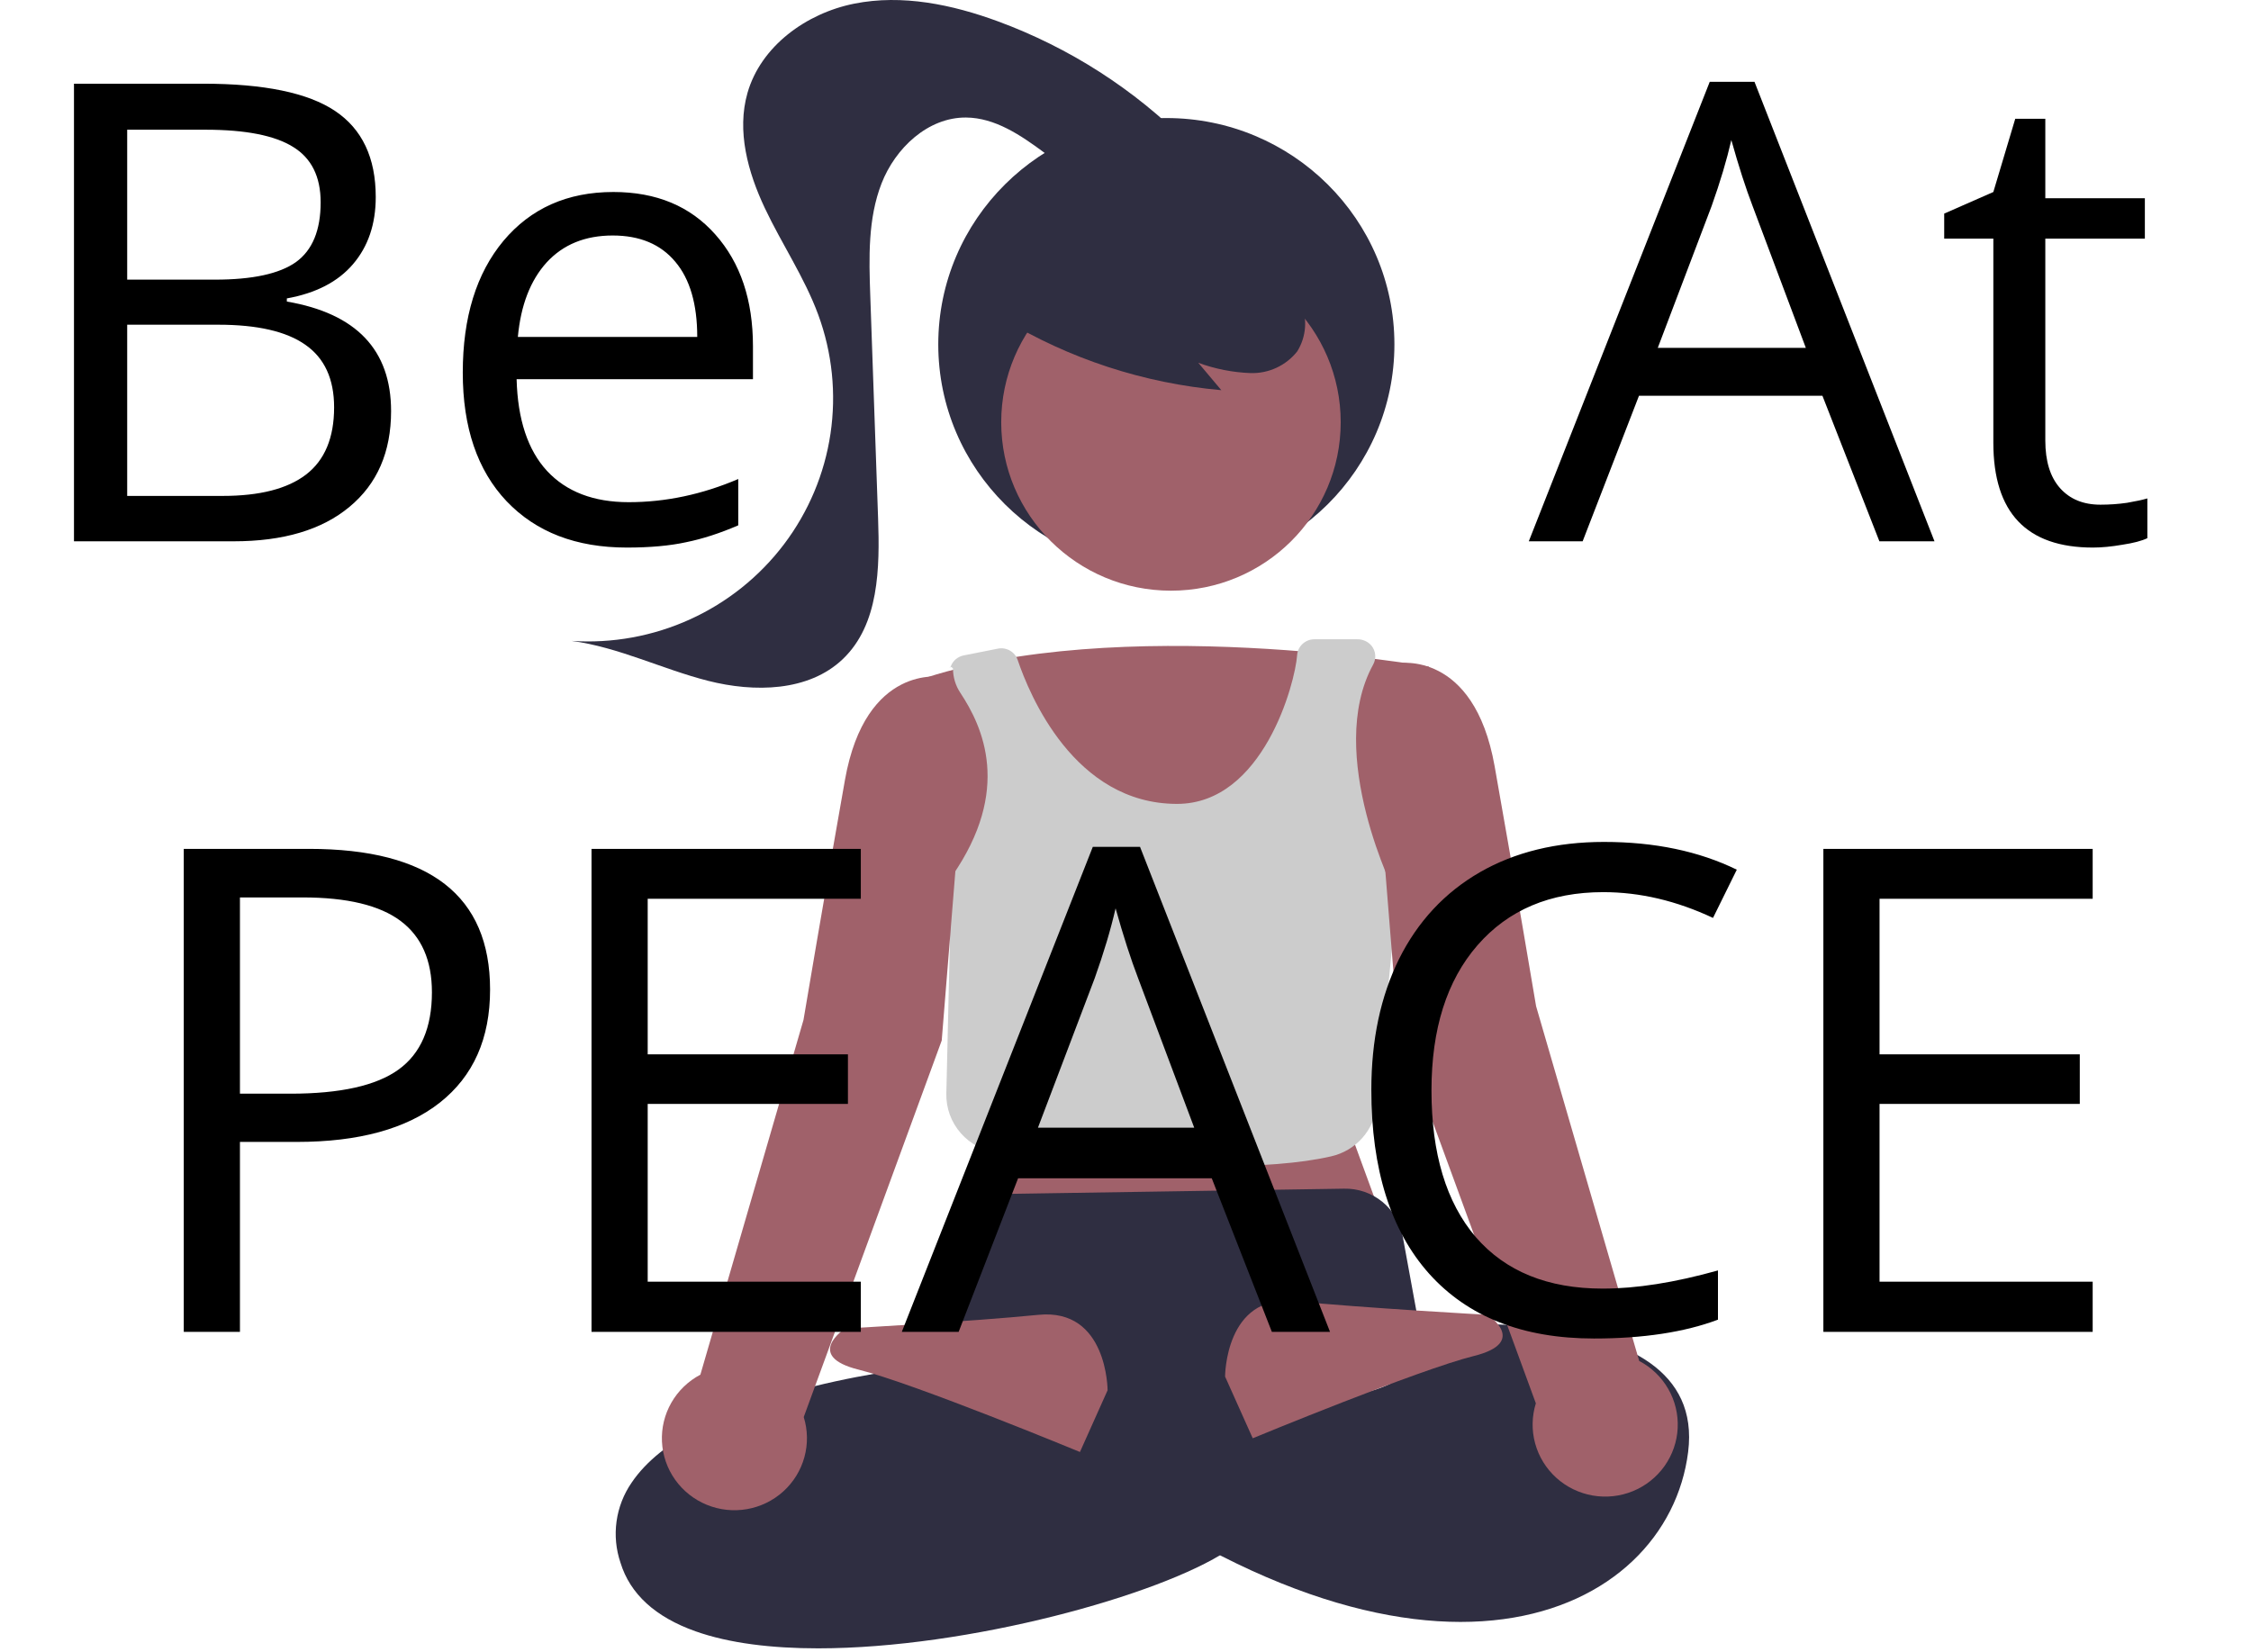 <svg width="316" height="232" viewBox="0 0 316 232" fill="none" xmlns="http://www.w3.org/2000/svg">
<g id="meditation">
<g id="torso">
<path id="Vector" d="M200.601 93.607C200.601 93.607 156.941 85.904 128.805 95.533L137.052 160.531L135.111 171.123L193.325 169.197L189.444 158.605L200.601 93.607Z" fill="#A0616A"/>
<path id="Vector 2" d="M170.261 163.746C160.21 163.627 150.172 162.996 140.185 161.855C138.135 161.631 136.243 160.651 134.885 159.11C133.527 157.568 132.799 155.577 132.849 153.53L133.557 123.133L133.64 123.015C142.075 110.888 137.966 102.031 134.806 97.263C134.139 96.255 133.784 95.076 133.785 93.871C133.301 93.201 133.191 94.261 133.492 93.505C133.641 93.131 133.882 92.799 134.193 92.541C134.504 92.282 134.876 92.105 135.274 92.025L140.09 91.069C140.668 90.954 141.268 91.053 141.778 91.345C142.288 91.638 142.675 92.105 142.863 92.659C144.482 97.452 150.789 112.872 165.241 112.868C177.316 112.866 181.821 95.911 182.091 91.992C182.136 91.385 182.409 90.817 182.858 90.402C183.307 89.987 183.897 89.756 184.51 89.756H190.525C190.907 89.747 191.284 89.823 191.632 89.979C191.979 90.135 192.286 90.366 192.53 90.655C192.831 91.024 193.013 91.472 193.054 91.944C193.097 92.416 192.997 92.889 192.767 93.305C185.901 105.832 195.935 125.655 196.037 125.853L196.101 125.978L193.27 155.149C193.1 156.859 192.392 158.475 191.248 159.766C190.103 161.057 188.58 161.96 186.892 162.347C182.514 163.369 176.599 163.746 170.261 163.746Z" fill="#CCCCCC"/>
</g>
<g id="meditatingGirl">
<path id="Vector 3" d="M163.733 80.126C181.416 80.126 195.75 65.899 195.75 48.35C195.75 30.8 181.416 16.573 163.733 16.573C146.051 16.573 131.716 30.8 131.716 48.35C131.716 65.899 146.051 80.126 163.733 80.126Z" fill="#2F2E41"/>
<path id="Vector 4" d="M164.383 82.933C177.543 82.933 188.211 72.345 188.211 59.283C188.211 46.221 177.543 35.633 164.383 35.633C151.222 35.633 140.553 46.221 140.553 59.283C140.553 72.345 151.222 82.933 164.383 82.933Z" fill="#A0616A"/>
<path id="Vector 5" d="M114.859 231.431C108.339 231.432 102.37 230.719 97.628 229.034C91.991 227.032 88.452 223.795 87.107 219.41C86.472 217.544 86.282 215.558 86.553 213.608C86.823 211.657 87.547 209.795 88.666 208.17C97.004 195.776 125.942 192.284 129.825 191.868L131.882 174.856C132.126 172.893 133.075 171.083 134.556 169.759C136.036 168.434 137.949 167.685 139.942 167.648L188.677 166.892C190.634 166.846 192.542 167.5 194.055 168.733C195.568 169.966 196.585 171.698 196.92 173.612L199.689 188.73L167.732 204.107L172.564 217.536L172.249 217.745C162.895 223.934 135.998 231.43 114.859 231.431Z" fill="#2F2E41"/>
<path id="Vector 6" d="M195.265 186.53C195.265 186.53 239.895 180.752 236.984 203.863C234.074 226.973 200.116 243.343 148.695 203.863L154.516 192.308C154.516 192.308 183.622 200.011 195.265 194.233V186.53Z" fill="#2F2E41"/>
<path id="Vector 7" d="M155.486 195.196C155.486 195.196 155.486 183.641 145.784 184.604C136.082 185.567 118.618 186.53 118.618 186.53C118.618 186.53 112.796 190.382 120.559 192.308C128.32 194.233 151.605 203.863 151.605 203.863L155.486 195.196Z" fill="#A0616A"/>
<path id="Vector 8" d="M171.979 193.271C171.979 193.271 171.979 181.715 181.682 182.679C191.384 183.641 208.848 184.604 208.848 184.604C208.848 184.604 214.669 188.456 206.908 190.382C199.146 192.308 175.861 201.936 175.861 201.936L171.979 193.271Z" fill="#A0616A"/>
<path id="Vector 9" d="M140.794 44.754C150.1 50.392 160.592 53.823 171.452 54.78L168.22 50.937C170.573 51.8 173.049 52.288 175.557 52.383C176.812 52.419 178.058 52.162 179.195 51.634C180.332 51.106 181.329 50.32 182.104 49.341C182.738 48.323 183.115 47.169 183.202 45.976C183.289 44.783 183.084 43.587 182.605 42.489C181.62 40.3 180.088 38.398 178.152 36.964C174.722 34.271 170.675 32.462 166.37 31.698C162.065 30.935 157.637 31.24 153.479 32.587C150.627 33.433 148.073 35.059 146.11 37.279C145.144 38.397 144.475 39.735 144.159 41.174C143.844 42.613 143.893 44.107 144.303 45.522" fill="#2F2E41"/>
<path id="Vector 10" d="M166.746 20.1C159.231 12.536 150.136 6.699 140.102 3C133.66 0.631 126.65 -0.832 119.917 0.513C113.183 1.858 106.814 6.481 104.936 13.039C103.4 18.401 104.986 24.174 107.37 29.221C109.753 34.269 112.936 38.949 114.865 44.185C116.831 49.527 117.422 55.273 116.585 60.9C115.747 66.526 113.508 71.856 110.067 76.406C106.628 80.955 102.098 84.58 96.889 86.951C91.68 89.323 85.956 90.365 80.238 89.984C86.855 90.865 92.953 93.95 99.42 95.593C105.887 97.235 113.52 97.124 118.326 92.526C123.411 87.661 123.513 79.751 123.267 72.745C122.901 62.331 122.536 51.917 122.17 41.503C121.984 36.192 121.825 30.71 123.754 25.753C125.684 20.796 130.27 16.456 135.625 16.501C139.683 16.535 143.275 18.975 146.529 21.381C149.783 23.787 153.228 26.354 157.27 26.712C161.312 27.07 165.927 24.101 165.625 20.085" fill="#2F2E41"/>
</g>
<g id="arms">
<path id="Vector 11" d="M230.117 191.082L215.64 141.272C215.64 141.272 212.729 123.94 209.818 107.57C206.908 91.2 196.235 93.126 196.235 93.126L194.295 94.089V120.088L196.235 144.161L215.606 197.03C215.036 198.863 215.002 200.82 215.51 202.671C216.018 204.523 217.048 206.192 218.476 207.485C219.905 208.779 221.675 209.641 223.579 209.973C225.483 210.305 227.443 210.093 229.23 209.36C231.017 208.627 232.557 207.405 233.671 205.836C234.783 204.267 235.424 202.417 235.517 200.5C235.61 198.583 235.152 196.679 234.195 195.012C233.239 193.344 231.824 191.981 230.117 191.082Z" fill="#A0616A"/>
<path id="Vector 12" d="M132.201 95.052C132.201 95.052 121.528 93.126 118.618 109.496C115.708 125.865 112.796 143.198 112.796 143.198L98.32 193.007C96.614 193.908 95.201 195.27 94.246 196.937C93.292 198.604 92.835 200.506 92.928 202.421C93.022 204.336 93.662 206.186 94.775 207.753C95.887 209.32 97.426 210.541 99.212 211.273C100.997 212.005 102.956 212.218 104.858 211.886C106.762 211.555 108.53 210.694 109.957 209.402C111.386 208.11 112.414 206.442 112.922 204.593C113.431 202.744 113.4 200.788 112.83 198.956L132.201 146.087L134.142 122.013V98.168C134.142 97.52 133.96 96.886 133.618 96.337C133.275 95.786 132.785 95.341 132.201 95.052Z" fill="#A0616A"/>
</g>
<g id="sloganText">
<path id="At" d="M263.834 76L255.836 55.565H230.084L222.174 76H214.615L240.016 11.488H246.3L271.568 76H263.834ZM253.507 48.842L246.036 28.935C245.069 26.415 244.073 23.324 243.048 19.662C242.403 22.475 241.48 25.565 240.279 28.935L232.721 48.842H253.507ZM294.859 70.858C296.148 70.858 297.394 70.77 298.595 70.595C299.796 70.39 300.748 70.185 301.451 69.98V75.561C300.66 75.941 299.488 76.249 297.936 76.483C296.412 76.747 295.035 76.879 293.805 76.879C284.488 76.879 279.83 71.972 279.83 62.157V33.505H272.931V29.989L279.83 26.957L282.906 16.674H287.125V27.836H301.1V33.505H287.125V61.85C287.125 64.75 287.813 66.977 289.19 68.529C290.567 70.082 292.457 70.858 294.859 70.858Z" fill="black"/>
<path id="Be" d="M10.385 11.752H28.534C37.06 11.752 43.227 13.026 47.035 15.575C50.844 18.124 52.748 22.152 52.748 27.66C52.748 31.469 51.679 34.618 49.54 37.108C47.431 39.569 44.34 41.166 40.268 41.898V42.338C50.023 44.008 54.901 49.135 54.901 57.719C54.901 63.461 52.953 67.943 49.057 71.166C45.19 74.389 39.77 76 32.797 76H10.385V11.752ZM17.855 39.262H30.16C35.434 39.262 39.227 38.441 41.542 36.801C43.856 35.131 45.014 32.333 45.014 28.407C45.014 24.804 43.725 22.211 41.147 20.629C38.568 19.018 34.467 18.212 28.842 18.212H17.855V39.262ZM17.855 45.59V69.628H31.259C36.444 69.628 40.341 68.632 42.948 66.64C45.585 64.618 46.903 61.469 46.903 57.191C46.903 53.207 45.556 50.277 42.86 48.402C40.194 46.527 36.122 45.59 30.644 45.59H17.855ZM87.992 76.879C80.873 76.879 75.248 74.711 71.117 70.375C67.016 66.039 64.965 60.019 64.965 52.313C64.965 44.55 66.869 38.383 70.678 33.812C74.516 29.242 79.657 26.957 86.103 26.957C92.138 26.957 96.913 28.949 100.429 32.934C103.944 36.889 105.702 42.118 105.702 48.622V53.236H72.523C72.67 58.891 74.091 63.183 76.786 66.112C79.511 69.042 83.334 70.507 88.256 70.507C93.441 70.507 98.568 69.423 103.637 67.255V73.759C101.059 74.872 98.612 75.663 96.298 76.132C94.013 76.63 91.244 76.879 87.992 76.879ZM86.015 33.065C82.147 33.065 79.057 34.325 76.742 36.845C74.457 39.364 73.109 42.851 72.699 47.304H97.88C97.88 42.704 96.855 39.188 94.804 36.757C92.753 34.296 89.823 33.065 86.015 33.065Z" fill="black"/>
<path id="PEACE" d="M68.798 138.943C68.798 145.809 66.448 151.097 61.748 154.808C57.078 158.488 50.383 160.328 41.662 160.328H33.684V187H25.798V119.183H43.378C60.325 119.183 68.798 125.77 68.798 138.943ZM33.684 153.555H40.781C47.77 153.555 52.826 152.426 55.949 150.169C59.073 147.911 60.634 144.293 60.634 139.314C60.634 134.83 59.165 131.491 56.227 129.295C53.29 127.099 48.713 126.001 42.497 126.001H33.684V153.555ZM120.844 187H83.039V119.183H120.844V126.187H90.925V148.035H119.035V154.993H90.925V179.949H120.844V187ZM178.549 187L170.107 165.43H142.924L134.575 187H126.596L153.408 118.904H160.041L186.713 187H178.549ZM167.648 158.333L159.763 137.32C158.742 134.66 157.691 131.398 156.608 127.532C155.928 130.501 154.954 133.764 153.686 137.32L145.708 158.333H167.648ZM225.075 125.259C217.622 125.259 211.731 127.749 207.402 132.728C203.103 137.675 200.954 144.463 200.954 153.091C200.954 161.967 203.026 168.832 207.17 173.687C211.345 178.511 217.282 180.923 224.982 180.923C229.714 180.923 235.11 180.073 241.171 178.372V185.284C236.471 187.046 230.673 187.928 223.776 187.928C213.788 187.928 206.072 184.897 200.629 178.836C195.218 172.775 192.512 164.162 192.512 152.999C192.512 146.01 193.811 139.887 196.408 134.629C199.037 129.372 202.81 125.321 207.727 122.476C212.674 119.631 218.488 118.208 225.168 118.208C232.281 118.208 238.496 119.507 243.815 122.105L240.476 128.877C235.342 126.465 230.209 125.259 225.075 125.259ZM293.774 187H255.969V119.183H293.774V126.187H263.854V148.035H291.965V154.993H263.854V179.949H293.774V187Z" fill="black"/>
</g>
</g>
</svg>
